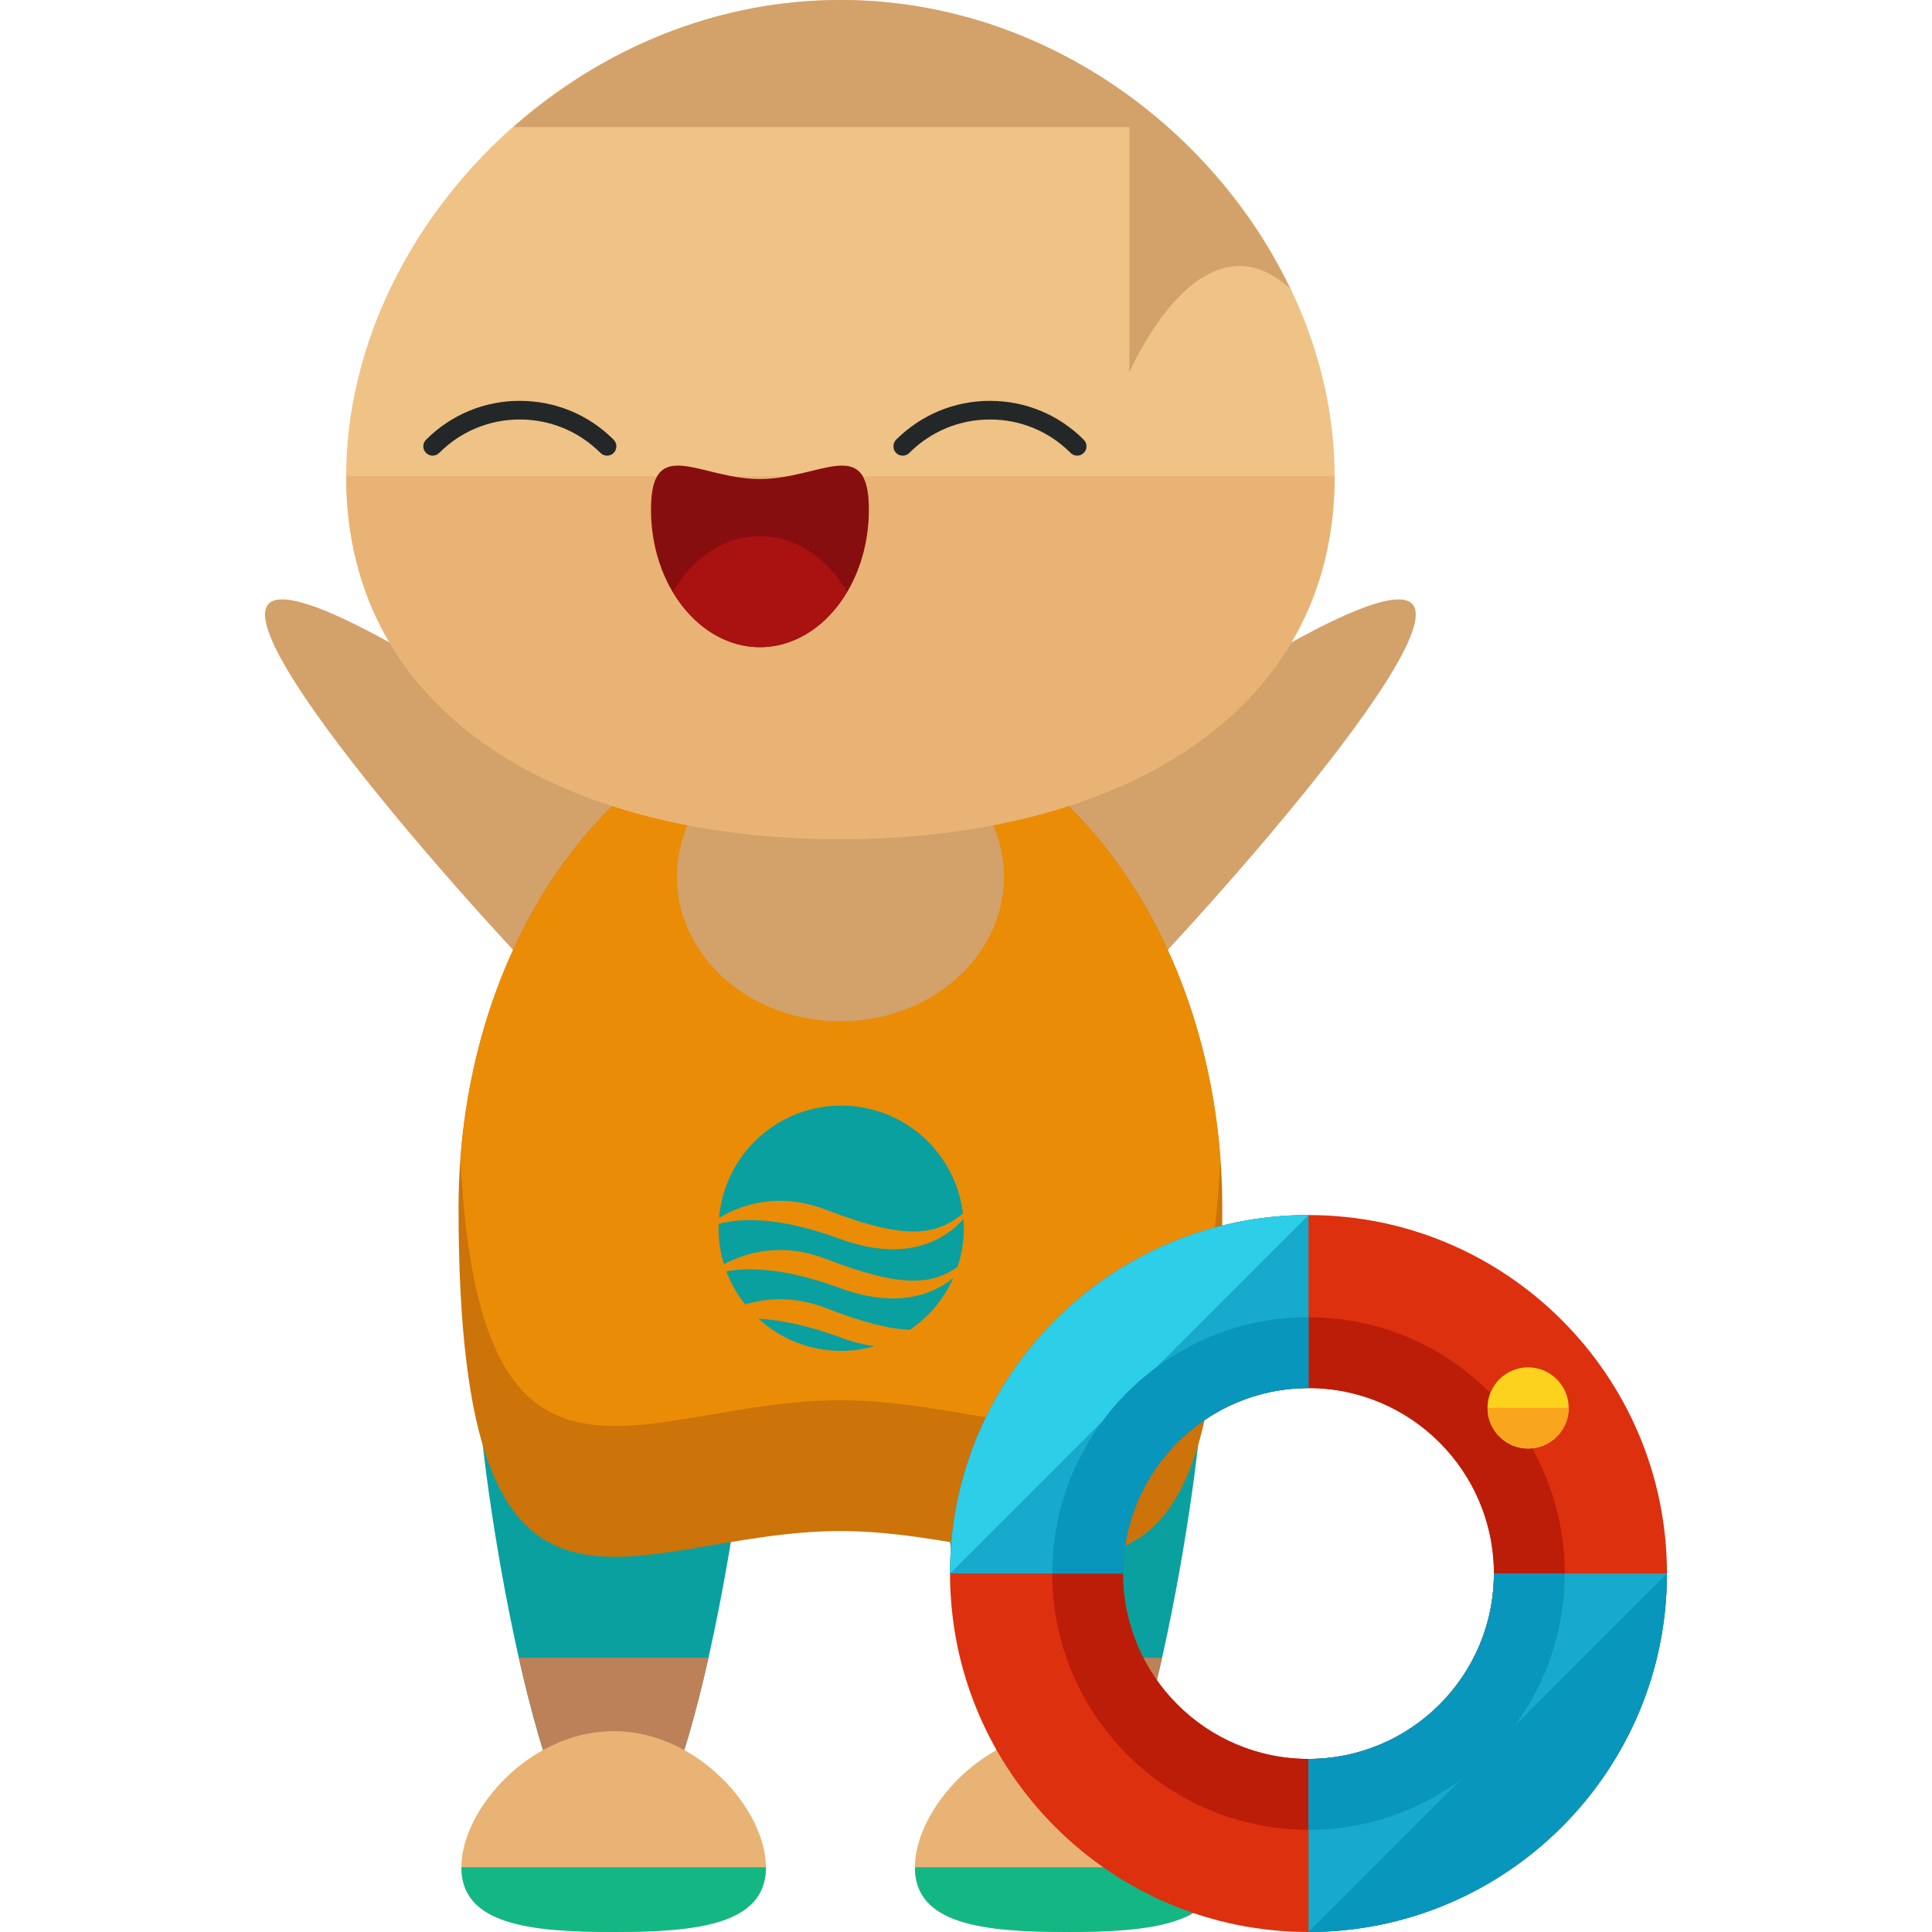 <?xml version="1.0" encoding="iso-8859-1"?>
<!-- Generator: Adobe Illustrator 19.0.0, SVG Export Plug-In . SVG Version: 6.00 Build 0)  -->
<svg version="1.1" id="Layer_1" xmlns="http://www.w3.org/2000/svg" xmlns:xlink="http://www.w3.org/1999/xlink" x="0px" y="0px"
	 viewBox="0 0 504.123 504.123" style="enable-background:new 0 0 504.123 504.123;" xml:space="preserve">
<g>
	<path style="fill:#D3A16A;" d="M230.273,280.631c-10.027-11.28-3.671-33.312,14.218-49.231
		c17.881-15.896,114.018-85.016,124.062-73.767c10.012,11.296-69.892,98.721-87.773,114.617
		C262.923,288.138,240.309,291.895,230.273,280.631z"/>
	<path style="fill:#D3A16A;" d="M208.305,280.631c10.027-11.28,3.663-33.312-14.218-49.231
		c-17.888-15.896-114.018-85.016-124.062-73.767c-10.019,11.296,69.892,98.721,87.773,114.617
		C175.655,288.138,198.27,291.895,208.305,280.631z"/>
</g>
<g>
	<path style="fill:#0AA0A0;" d="M313.793,361.913c0,19.503-15.809,124.668-35.328,124.668c-19.495,0-35.304-105.173-35.304-124.668
		c0-19.495,15.817-35.32,35.304-35.32C297.984,326.593,313.793,342.418,313.793,361.913z"/>
	<path style="fill:#0AA0A0;" d="M195.442,361.913c0,19.503-15.825,124.668-35.336,124.668c-19.495,0-35.304-105.173-35.304-124.668
		c0-19.495,15.817-35.32,35.304-35.32C179.625,326.593,195.442,342.418,195.442,361.913z"/>
</g>
<g>
	<path style="fill:#BC8158;" d="M135.38,432.569c6.372,28.333,15.1,54.012,24.734,54.012c9.649,0,18.385-25.687,24.765-54.012
		H135.38z"/>
	<path style="fill:#BC8158;" d="M253.731,432.569c6.372,28.333,15.1,54.012,24.734,54.012c9.649,0,18.377-25.687,24.765-54.012
		H253.731z"/>
</g>
<path style="fill:#CC7309;" d="M318.936,315.242c0,126.33-44.599,84.259-99.643,84.259c-55.036,0-99.643,42.071-99.643-84.259
	c0-72.231,44.623-130.781,99.643-130.781C274.321,184.47,318.936,243.019,318.936,315.242z"/>
<path style="fill:#EA8C06;" d="M219.293,184.47c-51.696,0-94.216,51.704-99.147,117.894c4.986,100.076,47.466,63.008,99.147,63.008
	c51.688,0,94.161,37.069,99.147-63.008C313.501,236.174,271.005,184.47,219.293,184.47z"/>
<ellipse style="fill:#D3A16A;" cx="219.293" cy="228.762" rx="42.669" ry="37.738"/>
<path style="fill:#E8B374;" d="M199.861,487.219c0,14.935-17.802,16.904-39.739,16.904s-39.739-1.961-39.739-16.904
	c0-14.943,17.802-35.509,39.739-35.509S199.861,472.277,199.861,487.219z"/>
<path style="fill:#13B784;" d="M199.861,487.219c0,14.935-17.802,16.904-39.739,16.904s-39.739-1.961-39.739-16.904"/>
<path style="fill:#E8B374;" d="M318.211,487.219c0,14.935-17.81,16.904-39.747,16.904c-21.929,0-39.731-1.961-39.731-16.904
	c0-14.943,17.802-35.509,39.731-35.509C300.41,451.718,318.211,472.277,318.211,487.219z"/>
<path style="fill:#13B784;" d="M318.211,487.219c0,14.935-17.81,16.904-39.747,16.904c-21.929,0-39.731-1.961-39.731-16.904"/>
<path style="fill:#EFC286;" d="M348.246,124.258c0,63.008-57.738,94.681-128.937,94.681c-71.223,0-128.977-31.673-128.977-94.681
	C90.332,61.235,148.086,0,219.309,0C290.508,0,348.246,61.235,348.246,124.258z"/>
<path style="fill:#E8B374;" d="M348.246,124.258c0,63.008-57.738,94.681-128.937,94.681c-71.223,0-128.977-31.673-128.977-94.681"/>
<g>
	<path style="fill:#232728;" d="M158.404,118.894c-0.614,0-1.245-0.221-1.725-0.717c-5.632-5.624-13.107-8.72-21.047-8.72h-0.016
		c-7.94,0-15.399,3.104-21,8.712c-0.953,0.953-2.489,0.977-3.434,0.008c-0.953-0.922-0.985-2.458-0.032-3.419
		c6.538-6.546,15.218-10.161,24.458-10.161h0.016c9.263,0,17.951,3.592,24.505,10.145c0.937,0.937,0.937,2.505,0,3.434
		C159.673,118.666,159.05,118.894,158.404,118.894z"/>
	<path style="fill:#232728;" d="M235.559,118.894c0.599,0,1.229-0.221,1.709-0.717c5.632-5.624,13.107-8.72,21.047-8.72h0.016
		c7.94,0,15.415,3.104,21.016,8.712c0.937,0.953,2.473,0.977,3.434,0.008c0.953-0.922,0.969-2.458,0.016-3.419
		c-6.506-6.546-15.218-10.161-24.458-10.161h-0.016c-9.247,0-17.936,3.592-24.505,10.145c-0.922,0.937-0.922,2.505,0,3.434
		C234.299,118.666,234.913,118.894,235.559,118.894z"/>
</g>
<path style="fill:#870E0E;" d="M226.721,132.986c0,19.803-12.737,35.879-28.428,35.879s-28.428-16.077-28.428-35.879
	c0-19.834,12.737-7.987,28.428-7.987S226.721,113.152,226.721,132.986z"/>
<path style="fill:#AA1111;" d="M198.285,139.878c-9.318,0-17.51,5.742-22.701,14.486c5.191,8.751,13.391,14.501,22.709,14.501
	s17.518-5.742,22.701-14.486C215.804,145.621,207.604,139.878,198.285,139.878z"/>
<g>
	<path style="fill:#0AA0A0;" d="M197.891,344.088c5.695,5.215,13.281,8.405,21.606,8.405c3.017,0,5.923-0.433,8.696-1.205
		c-2.765-0.402-5.774-1.15-9.051-2.371C210.258,345.671,203.295,344.363,197.891,344.088z"/>
	<path style="fill:#0AA0A0;" d="M251.399,318.086c-4.356,4.876-14.202,11.784-32.256,5.167c-16.258-5.971-26.175-5.396-31.618-3.883
		c-0.016,0.37-0.032,0.748-0.032,1.126c0,3.269,0.488,6.42,1.402,9.389c5.876-3.135,15.218-5.821,26.813-1.323
		c19.897,7.712,27.711,6.561,34.17,1.977c1.032-3.159,1.615-6.53,1.615-10.043C251.502,319.677,251.462,318.866,251.399,318.086z"/>
	<path style="fill:#0AA0A0;" d="M219.143,336.085c-14.446-5.293-23.859-5.427-29.609-4.348c1.182,3.151,2.851,6.073,4.915,8.657
		c5.585-1.741,12.816-2.269,21.26,1c9.704,3.773,16.542,5.419,21.74,5.593c4.923-3.348,8.862-8.042,11.311-13.548
		C243.546,337.715,234.204,341.606,219.143,336.085z"/>
	<path style="fill:#0AA0A0;" d="M215.717,315.731c21.331,8.271,28.759,6.349,35.549,0.929c-1.89-15.872-15.384-28.168-31.76-28.168
		c-16.754,0-30.492,12.879-31.878,29.279C193.37,314.368,203.224,310.886,215.717,315.731z"/>
</g>
<path style="fill:#DD300E;" d="M341.433,504.123c-51.578,0-93.538-41.96-93.538-93.538s41.96-93.538,93.538-93.538
	s93.531,41.96,93.531,93.538S393.011,504.123,341.433,504.123z M341.433,362.197c-26.679,0-48.396,21.709-48.396,48.388
	c0,26.679,21.717,48.38,48.396,48.38s48.38-21.701,48.38-48.38C389.813,383.905,368.104,362.197,341.433,362.197z"/>
<path style="fill:#BC1D08;" d="M341.433,343.717c-36.927,0-66.859,29.94-66.859,66.867s29.94,66.867,66.859,66.867
	s66.859-29.94,66.859-66.867S378.352,343.717,341.433,343.717z M341.433,458.965c-26.679,0-48.396-21.701-48.396-48.38
	c0-26.679,21.717-48.388,48.396-48.388s48.38,21.709,48.38,48.388C389.813,437.264,368.104,458.965,341.433,458.965z"/>
<path style="fill:#17AACC;" d="M293.037,410.585h-45.143c0-51.578,41.96-93.538,93.538-93.538v45.151
	C314.754,362.197,293.037,383.905,293.037,410.585z"/>
<path style="fill:#2DCEE8;" d="M247.894,410.585c0-51.578,41.96-93.538,93.538-93.538"/>
<path style="fill:#17AACC;" d="M341.433,504.123v-45.158c26.679,0,48.38-21.701,48.38-48.38h45.15
	C434.963,462.163,393.011,504.123,341.433,504.123z"/>
<g>
	<path style="fill:#0896BC;" d="M434.963,410.585c0,51.578-41.952,93.538-93.531,93.538"/>
	<path style="fill:#0896BC;" d="M341.433,362.197V343.71c-36.927,0-66.859,29.94-66.859,66.867h18.471
		C293.037,383.905,314.754,362.197,341.433,362.197z"/>
	<path style="fill:#0896BC;" d="M389.805,410.585c0,26.679-21.701,48.38-48.38,48.38v18.495c36.927,0,66.859-29.94,66.859-66.867
		h-18.479V410.585z"/>
</g>
<circle style="fill:#FCD21D;" cx="398.729" cy="367.38" r="10.594"/>
<path style="fill:#F9A51E;" d="M409.347,367.348c0,5.853-4.75,10.602-10.594,10.602c-5.853,0-10.594-4.75-10.594-10.602"/>
<path style="fill:#D3A16A;" d="M219.309,0c-32.744,0-62.543,13.036-85.291,33.146h160.681v64c0,0,18.416-43.055,41.889-21.898
	C316.282,32.902,271.462,0,219.309,0z"/>
<g>
</g>
<g>
</g>
<g>
</g>
<g>
</g>
<g>
</g>
<g>
</g>
<g>
</g>
<g>
</g>
<g>
</g>
<g>
</g>
<g>
</g>
<g>
</g>
<g>
</g>
<g>
</g>
<g>
</g>
</svg>
